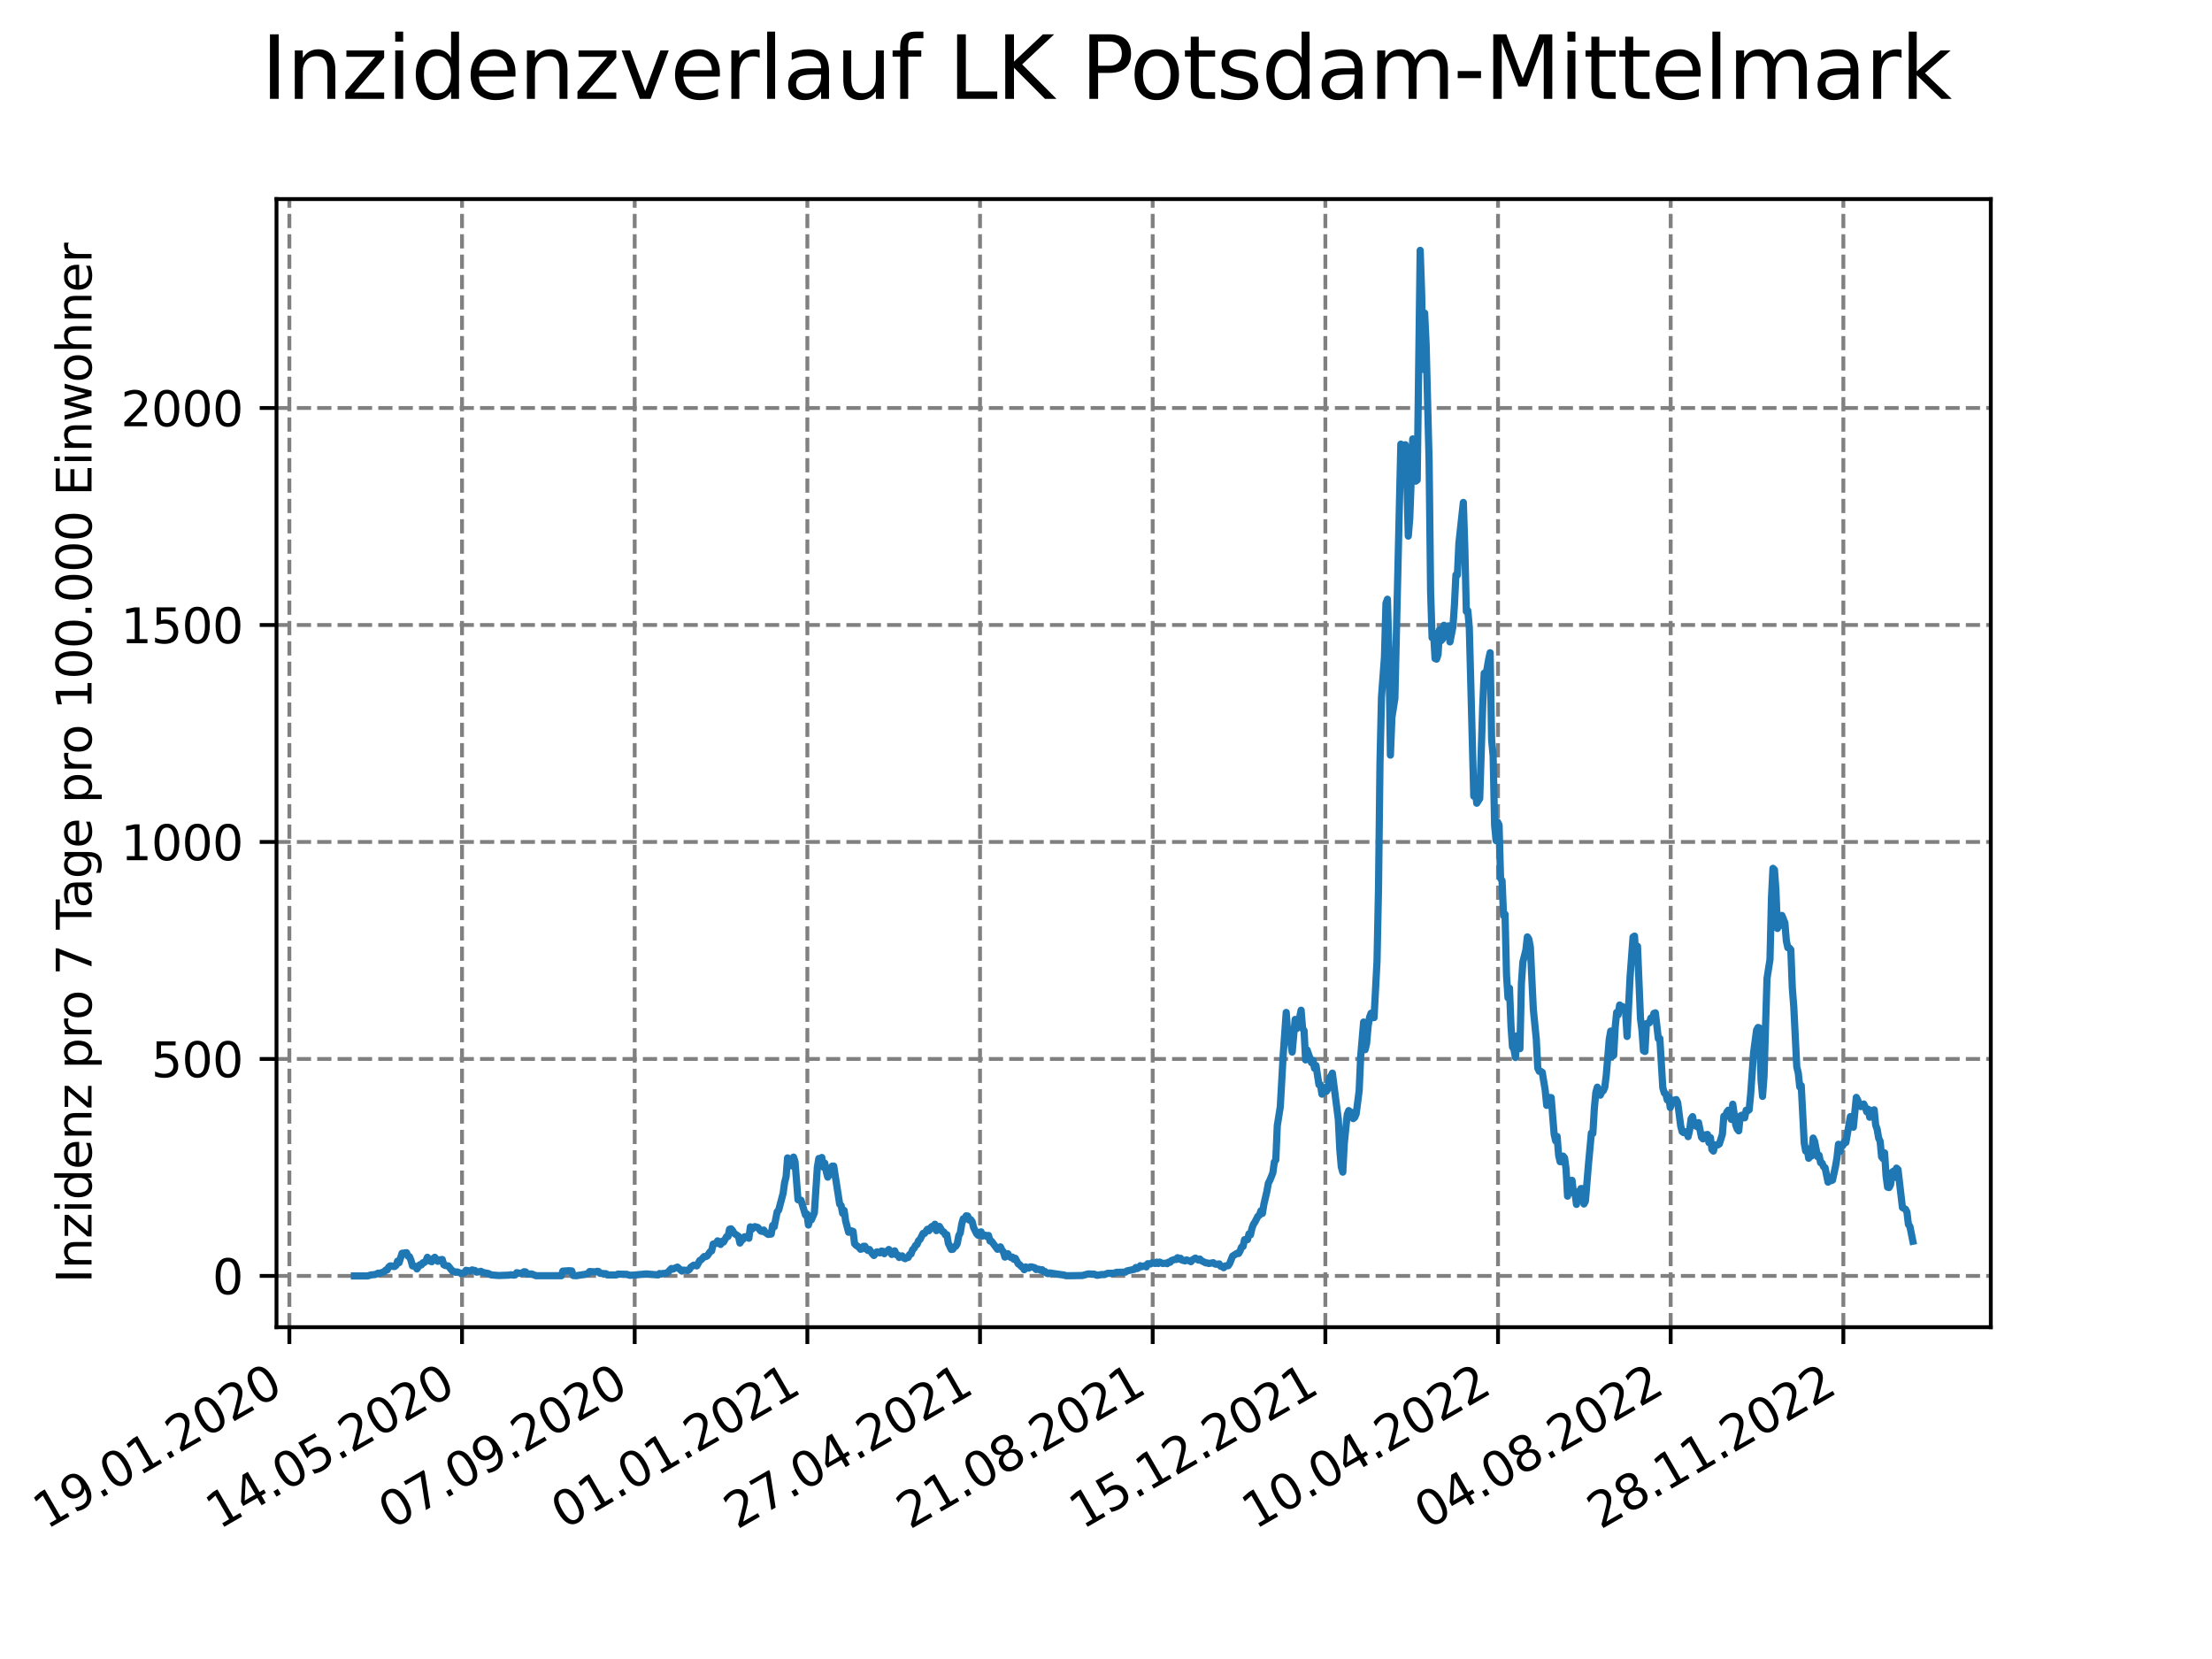 <?xml version="1.0" encoding="utf-8" standalone="no"?>
<!DOCTYPE svg PUBLIC "-//W3C//DTD SVG 1.1//EN"
  "http://www.w3.org/Graphics/SVG/1.1/DTD/svg11.dtd">
<svg xmlns:xlink="http://www.w3.org/1999/xlink" width="460.8pt" height="345.6pt" viewBox="0 0 460.8 345.6" xmlns="http://www.w3.org/2000/svg" version="1.1">
 <defs>
  <style type="text/css">*{stroke-linejoin: round; stroke-linecap: butt}</style>
 </defs>
 <g id="figure_1">
  <g id="patch_1">
   <path d="M 0 345.6 
L 460.8 345.6 
L 460.8 0 
L 0 0 
z
" style="fill: #ffffff"/>
  </g>
  <g id="axes_1">
   <g id="patch_2">
    <path d="M 57.6 276.48 
L 414.72 276.48 
L 414.72 41.472 
L 57.6 41.472 
z
" style="fill: #ffffff"/>
   </g>
   <g id="matplotlib.axis_1">
    <g id="xtick_1">
     <g id="line2d_1">
      <path d="M 60.28 276.48 
L 60.28 41.472 
" clip-path="url(#p7f177f6440)" style="fill: none; stroke-dasharray: 2.96,1.28; stroke-dashoffset: 0; stroke: #808080; stroke-width: 0.8"/>
     </g>
     <g id="line2d_2">
      <defs>
       <path id="m17161c7218" d="M 0 0 
L 0 3.5 
" style="stroke: #000000; stroke-width: 0.8"/>
      </defs>
      <g>
       <use xlink:href="#m17161c7218" x="60.28" y="276.48" style="stroke: #000000; stroke-width: 0.8"/>
      </g>
     </g>
     <g id="text_1">
      <!-- 19.01.2020 -->
      <g transform="translate(9.654 318.689) rotate(-30) scale(0.1 -0.1)">
       <defs>
        <path id="DejaVuSans-31" d="M 794 531 
L 1825 531 
L 1825 4091 
L 703 3866 
L 703 4441 
L 1819 4666 
L 2450 4666 
L 2450 531 
L 3481 531 
L 3481 0 
L 794 0 
L 794 531 
z
" transform="scale(0.016)"/>
        <path id="DejaVuSans-39" d="M 703 97 
L 703 672 
Q 941 559 1184 500 
Q 1428 441 1663 441 
Q 2288 441 2617 861 
Q 2947 1281 2994 2138 
Q 2813 1869 2534 1725 
Q 2256 1581 1919 1581 
Q 1219 1581 811 2004 
Q 403 2428 403 3163 
Q 403 3881 828 4315 
Q 1253 4750 1959 4750 
Q 2769 4750 3195 4129 
Q 3622 3509 3622 2328 
Q 3622 1225 3098 567 
Q 2575 -91 1691 -91 
Q 1453 -91 1209 -44 
Q 966 3 703 97 
z
M 1959 2075 
Q 2384 2075 2632 2365 
Q 2881 2656 2881 3163 
Q 2881 3666 2632 3958 
Q 2384 4250 1959 4250 
Q 1534 4250 1286 3958 
Q 1038 3666 1038 3163 
Q 1038 2656 1286 2365 
Q 1534 2075 1959 2075 
z
" transform="scale(0.016)"/>
        <path id="DejaVuSans-2e" d="M 684 794 
L 1344 794 
L 1344 0 
L 684 0 
L 684 794 
z
" transform="scale(0.016)"/>
        <path id="DejaVuSans-30" d="M 2034 4250 
Q 1547 4250 1301 3770 
Q 1056 3291 1056 2328 
Q 1056 1369 1301 889 
Q 1547 409 2034 409 
Q 2525 409 2770 889 
Q 3016 1369 3016 2328 
Q 3016 3291 2770 3770 
Q 2525 4250 2034 4250 
z
M 2034 4750 
Q 2819 4750 3233 4129 
Q 3647 3509 3647 2328 
Q 3647 1150 3233 529 
Q 2819 -91 2034 -91 
Q 1250 -91 836 529 
Q 422 1150 422 2328 
Q 422 3509 836 4129 
Q 1250 4750 2034 4750 
z
" transform="scale(0.016)"/>
        <path id="DejaVuSans-32" d="M 1228 531 
L 3431 531 
L 3431 0 
L 469 0 
L 469 531 
Q 828 903 1448 1529 
Q 2069 2156 2228 2338 
Q 2531 2678 2651 2914 
Q 2772 3150 2772 3378 
Q 2772 3750 2511 3984 
Q 2250 4219 1831 4219 
Q 1534 4219 1204 4116 
Q 875 4013 500 3803 
L 500 4441 
Q 881 4594 1212 4672 
Q 1544 4750 1819 4750 
Q 2544 4750 2975 4387 
Q 3406 4025 3406 3419 
Q 3406 3131 3298 2873 
Q 3191 2616 2906 2266 
Q 2828 2175 2409 1742 
Q 1991 1309 1228 531 
z
" transform="scale(0.016)"/>
       </defs>
       <use xlink:href="#DejaVuSans-31"/>
       <use xlink:href="#DejaVuSans-39" x="63.623"/>
       <use xlink:href="#DejaVuSans-2e" x="127.246"/>
       <use xlink:href="#DejaVuSans-30" x="159.033"/>
       <use xlink:href="#DejaVuSans-31" x="222.656"/>
       <use xlink:href="#DejaVuSans-2e" x="286.279"/>
       <use xlink:href="#DejaVuSans-32" x="318.066"/>
       <use xlink:href="#DejaVuSans-30" x="381.689"/>
       <use xlink:href="#DejaVuSans-32" x="445.312"/>
       <use xlink:href="#DejaVuSans-30" x="508.936"/>
      </g>
     </g>
    </g>
    <g id="xtick_2">
     <g id="line2d_3">
      <path d="M 96.249 276.48 
L 96.249 41.472 
" clip-path="url(#p7f177f6440)" style="fill: none; stroke-dasharray: 2.96,1.28; stroke-dashoffset: 0; stroke: #808080; stroke-width: 0.8"/>
     </g>
     <g id="line2d_4">
      <g>
       <use xlink:href="#m17161c7218" x="96.249" y="276.48" style="stroke: #000000; stroke-width: 0.8"/>
      </g>
     </g>
     <g id="text_2">
      <!-- 14.05.2020 -->
      <g transform="translate(45.624 318.689) rotate(-30) scale(0.1 -0.1)">
       <defs>
        <path id="DejaVuSans-34" d="M 2419 4116 
L 825 1625 
L 2419 1625 
L 2419 4116 
z
M 2253 4666 
L 3047 4666 
L 3047 1625 
L 3713 1625 
L 3713 1100 
L 3047 1100 
L 3047 0 
L 2419 0 
L 2419 1100 
L 313 1100 
L 313 1709 
L 2253 4666 
z
" transform="scale(0.016)"/>
        <path id="DejaVuSans-35" d="M 691 4666 
L 3169 4666 
L 3169 4134 
L 1269 4134 
L 1269 2991 
Q 1406 3038 1543 3061 
Q 1681 3084 1819 3084 
Q 2600 3084 3056 2656 
Q 3513 2228 3513 1497 
Q 3513 744 3044 326 
Q 2575 -91 1722 -91 
Q 1428 -91 1123 -41 
Q 819 9 494 109 
L 494 744 
Q 775 591 1075 516 
Q 1375 441 1709 441 
Q 2250 441 2565 725 
Q 2881 1009 2881 1497 
Q 2881 1984 2565 2268 
Q 2250 2553 1709 2553 
Q 1456 2553 1204 2497 
Q 953 2441 691 2322 
L 691 4666 
z
" transform="scale(0.016)"/>
       </defs>
       <use xlink:href="#DejaVuSans-31"/>
       <use xlink:href="#DejaVuSans-34" x="63.623"/>
       <use xlink:href="#DejaVuSans-2e" x="127.246"/>
       <use xlink:href="#DejaVuSans-30" x="159.033"/>
       <use xlink:href="#DejaVuSans-35" x="222.656"/>
       <use xlink:href="#DejaVuSans-2e" x="286.279"/>
       <use xlink:href="#DejaVuSans-32" x="318.066"/>
       <use xlink:href="#DejaVuSans-30" x="381.689"/>
       <use xlink:href="#DejaVuSans-32" x="445.312"/>
       <use xlink:href="#DejaVuSans-30" x="508.936"/>
      </g>
     </g>
    </g>
    <g id="xtick_3">
     <g id="line2d_5">
      <path d="M 132.218 276.48 
L 132.218 41.472 
" clip-path="url(#p7f177f6440)" style="fill: none; stroke-dasharray: 2.96,1.28; stroke-dashoffset: 0; stroke: #808080; stroke-width: 0.8"/>
     </g>
     <g id="line2d_6">
      <g>
       <use xlink:href="#m17161c7218" x="132.218" y="276.48" style="stroke: #000000; stroke-width: 0.8"/>
      </g>
     </g>
     <g id="text_3">
      <!-- 07.09.2020 -->
      <g transform="translate(81.593 318.689) rotate(-30) scale(0.1 -0.1)">
       <defs>
        <path id="DejaVuSans-37" d="M 525 4666 
L 3525 4666 
L 3525 4397 
L 1831 0 
L 1172 0 
L 2766 4134 
L 525 4134 
L 525 4666 
z
" transform="scale(0.016)"/>
       </defs>
       <use xlink:href="#DejaVuSans-30"/>
       <use xlink:href="#DejaVuSans-37" x="63.623"/>
       <use xlink:href="#DejaVuSans-2e" x="127.246"/>
       <use xlink:href="#DejaVuSans-30" x="159.033"/>
       <use xlink:href="#DejaVuSans-39" x="222.656"/>
       <use xlink:href="#DejaVuSans-2e" x="286.279"/>
       <use xlink:href="#DejaVuSans-32" x="318.066"/>
       <use xlink:href="#DejaVuSans-30" x="381.689"/>
       <use xlink:href="#DejaVuSans-32" x="445.312"/>
       <use xlink:href="#DejaVuSans-30" x="508.936"/>
      </g>
     </g>
    </g>
    <g id="xtick_4">
     <g id="line2d_7">
      <path d="M 168.188 276.48 
L 168.188 41.472 
" clip-path="url(#p7f177f6440)" style="fill: none; stroke-dasharray: 2.96,1.28; stroke-dashoffset: 0; stroke: #808080; stroke-width: 0.8"/>
     </g>
     <g id="line2d_8">
      <g>
       <use xlink:href="#m17161c7218" x="168.188" y="276.48" style="stroke: #000000; stroke-width: 0.8"/>
      </g>
     </g>
     <g id="text_4">
      <!-- 01.01.2021 -->
      <g transform="translate(117.563 318.689) rotate(-30) scale(0.1 -0.1)">
       <use xlink:href="#DejaVuSans-30"/>
       <use xlink:href="#DejaVuSans-31" x="63.623"/>
       <use xlink:href="#DejaVuSans-2e" x="127.246"/>
       <use xlink:href="#DejaVuSans-30" x="159.033"/>
       <use xlink:href="#DejaVuSans-31" x="222.656"/>
       <use xlink:href="#DejaVuSans-2e" x="286.279"/>
       <use xlink:href="#DejaVuSans-32" x="318.066"/>
       <use xlink:href="#DejaVuSans-30" x="381.689"/>
       <use xlink:href="#DejaVuSans-32" x="445.312"/>
       <use xlink:href="#DejaVuSans-31" x="508.936"/>
      </g>
     </g>
    </g>
    <g id="xtick_5">
     <g id="line2d_9">
      <path d="M 204.157 276.48 
L 204.157 41.472 
" clip-path="url(#p7f177f6440)" style="fill: none; stroke-dasharray: 2.96,1.28; stroke-dashoffset: 0; stroke: #808080; stroke-width: 0.8"/>
     </g>
     <g id="line2d_10">
      <g>
       <use xlink:href="#m17161c7218" x="204.157" y="276.48" style="stroke: #000000; stroke-width: 0.8"/>
      </g>
     </g>
     <g id="text_5">
      <!-- 27.04.2021 -->
      <g transform="translate(153.532 318.689) rotate(-30) scale(0.1 -0.1)">
       <use xlink:href="#DejaVuSans-32"/>
       <use xlink:href="#DejaVuSans-37" x="63.623"/>
       <use xlink:href="#DejaVuSans-2e" x="127.246"/>
       <use xlink:href="#DejaVuSans-30" x="159.033"/>
       <use xlink:href="#DejaVuSans-34" x="222.656"/>
       <use xlink:href="#DejaVuSans-2e" x="286.279"/>
       <use xlink:href="#DejaVuSans-32" x="318.066"/>
       <use xlink:href="#DejaVuSans-30" x="381.689"/>
       <use xlink:href="#DejaVuSans-32" x="445.312"/>
       <use xlink:href="#DejaVuSans-31" x="508.936"/>
      </g>
     </g>
    </g>
    <g id="xtick_6">
     <g id="line2d_11">
      <path d="M 240.126 276.48 
L 240.126 41.472 
" clip-path="url(#p7f177f6440)" style="fill: none; stroke-dasharray: 2.96,1.28; stroke-dashoffset: 0; stroke: #808080; stroke-width: 0.8"/>
     </g>
     <g id="line2d_12">
      <g>
       <use xlink:href="#m17161c7218" x="240.126" y="276.48" style="stroke: #000000; stroke-width: 0.8"/>
      </g>
     </g>
     <g id="text_6">
      <!-- 21.08.2021 -->
      <g transform="translate(189.501 318.689) rotate(-30) scale(0.1 -0.1)">
       <defs>
        <path id="DejaVuSans-38" d="M 2034 2216 
Q 1584 2216 1326 1975 
Q 1069 1734 1069 1313 
Q 1069 891 1326 650 
Q 1584 409 2034 409 
Q 2484 409 2743 651 
Q 3003 894 3003 1313 
Q 3003 1734 2745 1975 
Q 2488 2216 2034 2216 
z
M 1403 2484 
Q 997 2584 770 2862 
Q 544 3141 544 3541 
Q 544 4100 942 4425 
Q 1341 4750 2034 4750 
Q 2731 4750 3128 4425 
Q 3525 4100 3525 3541 
Q 3525 3141 3298 2862 
Q 3072 2584 2669 2484 
Q 3125 2378 3379 2068 
Q 3634 1759 3634 1313 
Q 3634 634 3220 271 
Q 2806 -91 2034 -91 
Q 1263 -91 848 271 
Q 434 634 434 1313 
Q 434 1759 690 2068 
Q 947 2378 1403 2484 
z
M 1172 3481 
Q 1172 3119 1398 2916 
Q 1625 2713 2034 2713 
Q 2441 2713 2670 2916 
Q 2900 3119 2900 3481 
Q 2900 3844 2670 4047 
Q 2441 4250 2034 4250 
Q 1625 4250 1398 4047 
Q 1172 3844 1172 3481 
z
" transform="scale(0.016)"/>
       </defs>
       <use xlink:href="#DejaVuSans-32"/>
       <use xlink:href="#DejaVuSans-31" x="63.623"/>
       <use xlink:href="#DejaVuSans-2e" x="127.246"/>
       <use xlink:href="#DejaVuSans-30" x="159.033"/>
       <use xlink:href="#DejaVuSans-38" x="222.656"/>
       <use xlink:href="#DejaVuSans-2e" x="286.279"/>
       <use xlink:href="#DejaVuSans-32" x="318.066"/>
       <use xlink:href="#DejaVuSans-30" x="381.689"/>
       <use xlink:href="#DejaVuSans-32" x="445.312"/>
       <use xlink:href="#DejaVuSans-31" x="508.936"/>
      </g>
     </g>
    </g>
    <g id="xtick_7">
     <g id="line2d_13">
      <path d="M 276.096 276.48 
L 276.096 41.472 
" clip-path="url(#p7f177f6440)" style="fill: none; stroke-dasharray: 2.96,1.28; stroke-dashoffset: 0; stroke: #808080; stroke-width: 0.8"/>
     </g>
     <g id="line2d_14">
      <g>
       <use xlink:href="#m17161c7218" x="276.096" y="276.48" style="stroke: #000000; stroke-width: 0.8"/>
      </g>
     </g>
     <g id="text_7">
      <!-- 15.12.2021 -->
      <g transform="translate(225.471 318.689) rotate(-30) scale(0.1 -0.1)">
       <use xlink:href="#DejaVuSans-31"/>
       <use xlink:href="#DejaVuSans-35" x="63.623"/>
       <use xlink:href="#DejaVuSans-2e" x="127.246"/>
       <use xlink:href="#DejaVuSans-31" x="159.033"/>
       <use xlink:href="#DejaVuSans-32" x="222.656"/>
       <use xlink:href="#DejaVuSans-2e" x="286.279"/>
       <use xlink:href="#DejaVuSans-32" x="318.066"/>
       <use xlink:href="#DejaVuSans-30" x="381.689"/>
       <use xlink:href="#DejaVuSans-32" x="445.312"/>
       <use xlink:href="#DejaVuSans-31" x="508.936"/>
      </g>
     </g>
    </g>
    <g id="xtick_8">
     <g id="line2d_15">
      <path d="M 312.065 276.48 
L 312.065 41.472 
" clip-path="url(#p7f177f6440)" style="fill: none; stroke-dasharray: 2.96,1.28; stroke-dashoffset: 0; stroke: #808080; stroke-width: 0.8"/>
     </g>
     <g id="line2d_16">
      <g>
       <use xlink:href="#m17161c7218" x="312.065" y="276.48" style="stroke: #000000; stroke-width: 0.8"/>
      </g>
     </g>
     <g id="text_8">
      <!-- 10.04.2022 -->
      <g transform="translate(261.44 318.689) rotate(-30) scale(0.1 -0.1)">
       <use xlink:href="#DejaVuSans-31"/>
       <use xlink:href="#DejaVuSans-30" x="63.623"/>
       <use xlink:href="#DejaVuSans-2e" x="127.246"/>
       <use xlink:href="#DejaVuSans-30" x="159.033"/>
       <use xlink:href="#DejaVuSans-34" x="222.656"/>
       <use xlink:href="#DejaVuSans-2e" x="286.279"/>
       <use xlink:href="#DejaVuSans-32" x="318.066"/>
       <use xlink:href="#DejaVuSans-30" x="381.689"/>
       <use xlink:href="#DejaVuSans-32" x="445.312"/>
       <use xlink:href="#DejaVuSans-32" x="508.936"/>
      </g>
     </g>
    </g>
    <g id="xtick_9">
     <g id="line2d_17">
      <path d="M 348.035 276.48 
L 348.035 41.472 
" clip-path="url(#p7f177f6440)" style="fill: none; stroke-dasharray: 2.96,1.28; stroke-dashoffset: 0; stroke: #808080; stroke-width: 0.8"/>
     </g>
     <g id="line2d_18">
      <g>
       <use xlink:href="#m17161c7218" x="348.035" y="276.48" style="stroke: #000000; stroke-width: 0.8"/>
      </g>
     </g>
     <g id="text_9">
      <!-- 04.08.2022 -->
      <g transform="translate(297.409 318.689) rotate(-30) scale(0.1 -0.1)">
       <use xlink:href="#DejaVuSans-30"/>
       <use xlink:href="#DejaVuSans-34" x="63.623"/>
       <use xlink:href="#DejaVuSans-2e" x="127.246"/>
       <use xlink:href="#DejaVuSans-30" x="159.033"/>
       <use xlink:href="#DejaVuSans-38" x="222.656"/>
       <use xlink:href="#DejaVuSans-2e" x="286.279"/>
       <use xlink:href="#DejaVuSans-32" x="318.066"/>
       <use xlink:href="#DejaVuSans-30" x="381.689"/>
       <use xlink:href="#DejaVuSans-32" x="445.312"/>
       <use xlink:href="#DejaVuSans-32" x="508.936"/>
      </g>
     </g>
    </g>
    <g id="xtick_10">
     <g id="line2d_19">
      <path d="M 384.004 276.48 
L 384.004 41.472 
" clip-path="url(#p7f177f6440)" style="fill: none; stroke-dasharray: 2.96,1.28; stroke-dashoffset: 0; stroke: #808080; stroke-width: 0.8"/>
     </g>
     <g id="line2d_20">
      <g>
       <use xlink:href="#m17161c7218" x="384.004" y="276.48" style="stroke: #000000; stroke-width: 0.8"/>
      </g>
     </g>
     <g id="text_10">
      <!-- 28.11.2022 -->
      <g transform="translate(333.379 318.689) rotate(-30) scale(0.1 -0.1)">
       <use xlink:href="#DejaVuSans-32"/>
       <use xlink:href="#DejaVuSans-38" x="63.623"/>
       <use xlink:href="#DejaVuSans-2e" x="127.246"/>
       <use xlink:href="#DejaVuSans-31" x="159.033"/>
       <use xlink:href="#DejaVuSans-31" x="222.656"/>
       <use xlink:href="#DejaVuSans-2e" x="286.279"/>
       <use xlink:href="#DejaVuSans-32" x="318.066"/>
       <use xlink:href="#DejaVuSans-30" x="381.689"/>
       <use xlink:href="#DejaVuSans-32" x="445.312"/>
       <use xlink:href="#DejaVuSans-32" x="508.936"/>
      </g>
     </g>
    </g>
   </g>
   <g id="matplotlib.axis_2">
    <g id="ytick_1">
     <g id="line2d_21">
      <path d="M 57.6 265.798 
L 414.72 265.798 
" clip-path="url(#p7f177f6440)" style="fill: none; stroke-dasharray: 2.96,1.28; stroke-dashoffset: 0; stroke: #808080; stroke-width: 0.8"/>
     </g>
     <g id="line2d_22">
      <defs>
       <path id="ma851542d2d" d="M 0 0 
L -3.5 0 
" style="stroke: #000000; stroke-width: 0.8"/>
      </defs>
      <g>
       <use xlink:href="#ma851542d2d" x="57.6" y="265.798" style="stroke: #000000; stroke-width: 0.8"/>
      </g>
     </g>
     <g id="text_11">
      <!-- 0 -->
      <g transform="translate(44.237 269.597) scale(0.1 -0.1)">
       <use xlink:href="#DejaVuSans-30"/>
      </g>
     </g>
    </g>
    <g id="ytick_2">
     <g id="line2d_23">
      <path d="M 57.6 220.597 
L 414.72 220.597 
" clip-path="url(#p7f177f6440)" style="fill: none; stroke-dasharray: 2.96,1.28; stroke-dashoffset: 0; stroke: #808080; stroke-width: 0.8"/>
     </g>
     <g id="line2d_24">
      <g>
       <use xlink:href="#ma851542d2d" x="57.6" y="220.597" style="stroke: #000000; stroke-width: 0.8"/>
      </g>
     </g>
     <g id="text_12">
      <!-- 500 -->
      <g transform="translate(31.512 224.396) scale(0.1 -0.1)">
       <use xlink:href="#DejaVuSans-35"/>
       <use xlink:href="#DejaVuSans-30" x="63.623"/>
       <use xlink:href="#DejaVuSans-30" x="127.246"/>
      </g>
     </g>
    </g>
    <g id="ytick_3">
     <g id="line2d_25">
      <path d="M 57.6 175.395 
L 414.72 175.395 
" clip-path="url(#p7f177f6440)" style="fill: none; stroke-dasharray: 2.96,1.28; stroke-dashoffset: 0; stroke: #808080; stroke-width: 0.8"/>
     </g>
     <g id="line2d_26">
      <g>
       <use xlink:href="#ma851542d2d" x="57.6" y="175.395" style="stroke: #000000; stroke-width: 0.8"/>
      </g>
     </g>
     <g id="text_13">
      <!-- 1000 -->
      <g transform="translate(25.15 179.195) scale(0.1 -0.1)">
       <use xlink:href="#DejaVuSans-31"/>
       <use xlink:href="#DejaVuSans-30" x="63.623"/>
       <use xlink:href="#DejaVuSans-30" x="127.246"/>
       <use xlink:href="#DejaVuSans-30" x="190.869"/>
      </g>
     </g>
    </g>
    <g id="ytick_4">
     <g id="line2d_27">
      <path d="M 57.6 130.194 
L 414.72 130.194 
" clip-path="url(#p7f177f6440)" style="fill: none; stroke-dasharray: 2.96,1.28; stroke-dashoffset: 0; stroke: #808080; stroke-width: 0.8"/>
     </g>
     <g id="line2d_28">
      <g>
       <use xlink:href="#ma851542d2d" x="57.6" y="130.194" style="stroke: #000000; stroke-width: 0.8"/>
      </g>
     </g>
     <g id="text_14">
      <!-- 1500 -->
      <g transform="translate(25.15 133.993) scale(0.1 -0.1)">
       <use xlink:href="#DejaVuSans-31"/>
       <use xlink:href="#DejaVuSans-35" x="63.623"/>
       <use xlink:href="#DejaVuSans-30" x="127.246"/>
       <use xlink:href="#DejaVuSans-30" x="190.869"/>
      </g>
     </g>
    </g>
    <g id="ytick_5">
     <g id="line2d_29">
      <path d="M 57.6 84.993 
L 414.72 84.993 
" clip-path="url(#p7f177f6440)" style="fill: none; stroke-dasharray: 2.96,1.28; stroke-dashoffset: 0; stroke: #808080; stroke-width: 0.8"/>
     </g>
     <g id="line2d_30">
      <g>
       <use xlink:href="#ma851542d2d" x="57.6" y="84.993" style="stroke: #000000; stroke-width: 0.8"/>
      </g>
     </g>
     <g id="text_15">
      <!-- 2000 -->
      <g transform="translate(25.15 88.792) scale(0.1 -0.1)">
       <use xlink:href="#DejaVuSans-32"/>
       <use xlink:href="#DejaVuSans-30" x="63.623"/>
       <use xlink:href="#DejaVuSans-30" x="127.246"/>
       <use xlink:href="#DejaVuSans-30" x="190.869"/>
      </g>
     </g>
    </g>
    <g id="text_16">
     <!-- Inzidenz pro 7 Tage pro 100.000 Einwohner -->
     <g transform="translate(19.07 267.301) rotate(-90) scale(0.1 -0.1)">
      <defs>
       <path id="DejaVuSans-49" d="M 628 4666 
L 1259 4666 
L 1259 0 
L 628 0 
L 628 4666 
z
" transform="scale(0.016)"/>
       <path id="DejaVuSans-6e" d="M 3513 2113 
L 3513 0 
L 2938 0 
L 2938 2094 
Q 2938 2591 2744 2837 
Q 2550 3084 2163 3084 
Q 1697 3084 1428 2787 
Q 1159 2491 1159 1978 
L 1159 0 
L 581 0 
L 581 3500 
L 1159 3500 
L 1159 2956 
Q 1366 3272 1645 3428 
Q 1925 3584 2291 3584 
Q 2894 3584 3203 3211 
Q 3513 2838 3513 2113 
z
" transform="scale(0.016)"/>
       <path id="DejaVuSans-7a" d="M 353 3500 
L 3084 3500 
L 3084 2975 
L 922 459 
L 3084 459 
L 3084 0 
L 275 0 
L 275 525 
L 2438 3041 
L 353 3041 
L 353 3500 
z
" transform="scale(0.016)"/>
       <path id="DejaVuSans-69" d="M 603 3500 
L 1178 3500 
L 1178 0 
L 603 0 
L 603 3500 
z
M 603 4863 
L 1178 4863 
L 1178 4134 
L 603 4134 
L 603 4863 
z
" transform="scale(0.016)"/>
       <path id="DejaVuSans-64" d="M 2906 2969 
L 2906 4863 
L 3481 4863 
L 3481 0 
L 2906 0 
L 2906 525 
Q 2725 213 2448 61 
Q 2172 -91 1784 -91 
Q 1150 -91 751 415 
Q 353 922 353 1747 
Q 353 2572 751 3078 
Q 1150 3584 1784 3584 
Q 2172 3584 2448 3432 
Q 2725 3281 2906 2969 
z
M 947 1747 
Q 947 1113 1208 752 
Q 1469 391 1925 391 
Q 2381 391 2643 752 
Q 2906 1113 2906 1747 
Q 2906 2381 2643 2742 
Q 2381 3103 1925 3103 
Q 1469 3103 1208 2742 
Q 947 2381 947 1747 
z
" transform="scale(0.016)"/>
       <path id="DejaVuSans-65" d="M 3597 1894 
L 3597 1613 
L 953 1613 
Q 991 1019 1311 708 
Q 1631 397 2203 397 
Q 2534 397 2845 478 
Q 3156 559 3463 722 
L 3463 178 
Q 3153 47 2828 -22 
Q 2503 -91 2169 -91 
Q 1331 -91 842 396 
Q 353 884 353 1716 
Q 353 2575 817 3079 
Q 1281 3584 2069 3584 
Q 2775 3584 3186 3129 
Q 3597 2675 3597 1894 
z
M 3022 2063 
Q 3016 2534 2758 2815 
Q 2500 3097 2075 3097 
Q 1594 3097 1305 2825 
Q 1016 2553 972 2059 
L 3022 2063 
z
" transform="scale(0.016)"/>
       <path id="DejaVuSans-20" transform="scale(0.016)"/>
       <path id="DejaVuSans-70" d="M 1159 525 
L 1159 -1331 
L 581 -1331 
L 581 3500 
L 1159 3500 
L 1159 2969 
Q 1341 3281 1617 3432 
Q 1894 3584 2278 3584 
Q 2916 3584 3314 3078 
Q 3713 2572 3713 1747 
Q 3713 922 3314 415 
Q 2916 -91 2278 -91 
Q 1894 -91 1617 61 
Q 1341 213 1159 525 
z
M 3116 1747 
Q 3116 2381 2855 2742 
Q 2594 3103 2138 3103 
Q 1681 3103 1420 2742 
Q 1159 2381 1159 1747 
Q 1159 1113 1420 752 
Q 1681 391 2138 391 
Q 2594 391 2855 752 
Q 3116 1113 3116 1747 
z
" transform="scale(0.016)"/>
       <path id="DejaVuSans-72" d="M 2631 2963 
Q 2534 3019 2420 3045 
Q 2306 3072 2169 3072 
Q 1681 3072 1420 2755 
Q 1159 2438 1159 1844 
L 1159 0 
L 581 0 
L 581 3500 
L 1159 3500 
L 1159 2956 
Q 1341 3275 1631 3429 
Q 1922 3584 2338 3584 
Q 2397 3584 2469 3576 
Q 2541 3569 2628 3553 
L 2631 2963 
z
" transform="scale(0.016)"/>
       <path id="DejaVuSans-6f" d="M 1959 3097 
Q 1497 3097 1228 2736 
Q 959 2375 959 1747 
Q 959 1119 1226 758 
Q 1494 397 1959 397 
Q 2419 397 2687 759 
Q 2956 1122 2956 1747 
Q 2956 2369 2687 2733 
Q 2419 3097 1959 3097 
z
M 1959 3584 
Q 2709 3584 3137 3096 
Q 3566 2609 3566 1747 
Q 3566 888 3137 398 
Q 2709 -91 1959 -91 
Q 1206 -91 779 398 
Q 353 888 353 1747 
Q 353 2609 779 3096 
Q 1206 3584 1959 3584 
z
" transform="scale(0.016)"/>
       <path id="DejaVuSans-54" d="M -19 4666 
L 3928 4666 
L 3928 4134 
L 2272 4134 
L 2272 0 
L 1638 0 
L 1638 4134 
L -19 4134 
L -19 4666 
z
" transform="scale(0.016)"/>
       <path id="DejaVuSans-61" d="M 2194 1759 
Q 1497 1759 1228 1600 
Q 959 1441 959 1056 
Q 959 750 1161 570 
Q 1363 391 1709 391 
Q 2188 391 2477 730 
Q 2766 1069 2766 1631 
L 2766 1759 
L 2194 1759 
z
M 3341 1997 
L 3341 0 
L 2766 0 
L 2766 531 
Q 2569 213 2275 61 
Q 1981 -91 1556 -91 
Q 1019 -91 701 211 
Q 384 513 384 1019 
Q 384 1609 779 1909 
Q 1175 2209 1959 2209 
L 2766 2209 
L 2766 2266 
Q 2766 2663 2505 2880 
Q 2244 3097 1772 3097 
Q 1472 3097 1187 3025 
Q 903 2953 641 2809 
L 641 3341 
Q 956 3463 1253 3523 
Q 1550 3584 1831 3584 
Q 2591 3584 2966 3190 
Q 3341 2797 3341 1997 
z
" transform="scale(0.016)"/>
       <path id="DejaVuSans-67" d="M 2906 1791 
Q 2906 2416 2648 2759 
Q 2391 3103 1925 3103 
Q 1463 3103 1205 2759 
Q 947 2416 947 1791 
Q 947 1169 1205 825 
Q 1463 481 1925 481 
Q 2391 481 2648 825 
Q 2906 1169 2906 1791 
z
M 3481 434 
Q 3481 -459 3084 -895 
Q 2688 -1331 1869 -1331 
Q 1566 -1331 1297 -1286 
Q 1028 -1241 775 -1147 
L 775 -588 
Q 1028 -725 1275 -790 
Q 1522 -856 1778 -856 
Q 2344 -856 2625 -561 
Q 2906 -266 2906 331 
L 2906 616 
Q 2728 306 2450 153 
Q 2172 0 1784 0 
Q 1141 0 747 490 
Q 353 981 353 1791 
Q 353 2603 747 3093 
Q 1141 3584 1784 3584 
Q 2172 3584 2450 3431 
Q 2728 3278 2906 2969 
L 2906 3500 
L 3481 3500 
L 3481 434 
z
" transform="scale(0.016)"/>
       <path id="DejaVuSans-45" d="M 628 4666 
L 3578 4666 
L 3578 4134 
L 1259 4134 
L 1259 2753 
L 3481 2753 
L 3481 2222 
L 1259 2222 
L 1259 531 
L 3634 531 
L 3634 0 
L 628 0 
L 628 4666 
z
" transform="scale(0.016)"/>
       <path id="DejaVuSans-77" d="M 269 3500 
L 844 3500 
L 1563 769 
L 2278 3500 
L 2956 3500 
L 3675 769 
L 4391 3500 
L 4966 3500 
L 4050 0 
L 3372 0 
L 2619 2869 
L 1863 0 
L 1184 0 
L 269 3500 
z
" transform="scale(0.016)"/>
       <path id="DejaVuSans-68" d="M 3513 2113 
L 3513 0 
L 2938 0 
L 2938 2094 
Q 2938 2591 2744 2837 
Q 2550 3084 2163 3084 
Q 1697 3084 1428 2787 
Q 1159 2491 1159 1978 
L 1159 0 
L 581 0 
L 581 4863 
L 1159 4863 
L 1159 2956 
Q 1366 3272 1645 3428 
Q 1925 3584 2291 3584 
Q 2894 3584 3203 3211 
Q 3513 2838 3513 2113 
z
" transform="scale(0.016)"/>
      </defs>
      <use xlink:href="#DejaVuSans-49"/>
      <use xlink:href="#DejaVuSans-6e" x="29.492"/>
      <use xlink:href="#DejaVuSans-7a" x="92.871"/>
      <use xlink:href="#DejaVuSans-69" x="145.361"/>
      <use xlink:href="#DejaVuSans-64" x="173.145"/>
      <use xlink:href="#DejaVuSans-65" x="236.621"/>
      <use xlink:href="#DejaVuSans-6e" x="298.145"/>
      <use xlink:href="#DejaVuSans-7a" x="361.523"/>
      <use xlink:href="#DejaVuSans-20" x="414.014"/>
      <use xlink:href="#DejaVuSans-70" x="445.801"/>
      <use xlink:href="#DejaVuSans-72" x="509.277"/>
      <use xlink:href="#DejaVuSans-6f" x="548.141"/>
      <use xlink:href="#DejaVuSans-20" x="609.322"/>
      <use xlink:href="#DejaVuSans-37" x="641.109"/>
      <use xlink:href="#DejaVuSans-20" x="704.732"/>
      <use xlink:href="#DejaVuSans-54" x="736.52"/>
      <use xlink:href="#DejaVuSans-61" x="781.104"/>
      <use xlink:href="#DejaVuSans-67" x="842.383"/>
      <use xlink:href="#DejaVuSans-65" x="905.859"/>
      <use xlink:href="#DejaVuSans-20" x="967.383"/>
      <use xlink:href="#DejaVuSans-70" x="999.17"/>
      <use xlink:href="#DejaVuSans-72" x="1062.646"/>
      <use xlink:href="#DejaVuSans-6f" x="1101.51"/>
      <use xlink:href="#DejaVuSans-20" x="1162.691"/>
      <use xlink:href="#DejaVuSans-31" x="1194.479"/>
      <use xlink:href="#DejaVuSans-30" x="1258.102"/>
      <use xlink:href="#DejaVuSans-30" x="1321.725"/>
      <use xlink:href="#DejaVuSans-2e" x="1385.348"/>
      <use xlink:href="#DejaVuSans-30" x="1417.135"/>
      <use xlink:href="#DejaVuSans-30" x="1480.758"/>
      <use xlink:href="#DejaVuSans-30" x="1544.381"/>
      <use xlink:href="#DejaVuSans-20" x="1608.004"/>
      <use xlink:href="#DejaVuSans-45" x="1639.791"/>
      <use xlink:href="#DejaVuSans-69" x="1702.975"/>
      <use xlink:href="#DejaVuSans-6e" x="1730.758"/>
      <use xlink:href="#DejaVuSans-77" x="1794.137"/>
      <use xlink:href="#DejaVuSans-6f" x="1875.924"/>
      <use xlink:href="#DejaVuSans-68" x="1937.105"/>
      <use xlink:href="#DejaVuSans-6e" x="2000.484"/>
      <use xlink:href="#DejaVuSans-65" x="2063.863"/>
      <use xlink:href="#DejaVuSans-72" x="2125.387"/>
     </g>
    </g>
   </g>
   <g id="line2d_31">
    <path d="M 73.833 265.798 
L 76.623 265.798 
L 77.244 265.589 
L 78.174 265.506 
L 78.794 265.213 
L 79.104 265.255 
L 80.034 264.921 
L 80.344 264.587 
L 80.655 264.546 
L 80.965 263.961 
L 81.275 263.711 
L 81.585 263.711 
L 81.895 263.836 
L 82.205 263.836 
L 82.515 263.585 
L 82.825 262.709 
L 83.135 263.043 
L 83.755 261.081 
L 84.686 260.956 
L 84.996 261.665 
L 85.306 261.79 
L 85.616 262.542 
L 85.926 263.711 
L 86.546 263.794 
L 86.856 264.337 
L 87.476 263.46 
L 87.786 263.502 
L 88.096 263.043 
L 88.407 263.001 
L 88.717 262.709 
L 89.027 261.916 
L 89.647 262.751 
L 89.957 262.834 
L 90.267 262.166 
L 90.577 261.916 
L 91.197 262.751 
L 91.507 262.458 
L 92.127 262.375 
L 92.438 263.46 
L 92.748 263.627 
L 93.368 263.711 
L 94.298 264.838 
L 94.608 264.879 
L 94.918 265.046 
L 95.228 264.963 
L 96.159 265.297 
L 96.779 265.088 
L 97.089 264.629 
L 98.019 264.796 
L 98.329 264.546 
L 98.949 264.671 
L 99.259 265.005 
L 99.88 264.921 
L 100.19 264.838 
L 100.5 265.046 
L 101.74 265.297 
L 102.36 265.589 
L 103.911 265.714 
L 106.081 265.631 
L 106.391 265.547 
L 107.011 265.631 
L 107.321 265.589 
L 107.632 265.13 
L 108.562 265.297 
L 109.182 264.921 
L 109.492 264.963 
L 109.802 265.422 
L 110.732 265.38 
L 111.663 265.756 
L 116.934 265.756 
L 117.244 264.796 
L 118.484 264.712 
L 119.105 264.754 
L 119.415 265.714 
L 120.035 265.756 
L 121.895 265.464 
L 122.515 265.297 
L 122.825 264.879 
L 124.066 264.963 
L 124.376 264.838 
L 124.686 264.879 
L 124.996 265.255 
L 126.236 265.339 
L 126.546 265.589 
L 127.167 265.589 
L 128.407 265.589 
L 128.717 265.422 
L 130.578 265.464 
L 131.198 265.673 
L 132.438 265.589 
L 134.609 265.38 
L 136.159 265.506 
L 137.089 265.589 
L 137.399 265.297 
L 137.709 265.422 
L 138.019 265.297 
L 138.95 265.213 
L 139.88 264.253 
L 140.19 264.379 
L 140.81 264.086 
L 141.12 263.961 
L 142.05 264.796 
L 142.361 264.587 
L 143.291 264.671 
L 143.601 264.462 
L 143.911 263.961 
L 144.531 263.544 
L 145.151 263.711 
L 145.771 262.584 
L 146.082 262.417 
L 146.702 261.749 
L 147.012 261.79 
L 147.322 261.623 
L 147.942 260.747 
L 148.252 260.58 
L 148.562 259.161 
L 149.182 259.035 
L 149.492 258.493 
L 149.803 259.035 
L 150.113 259.244 
L 150.423 258.576 
L 150.733 258.743 
L 151.353 257.616 
L 151.663 257.574 
L 151.973 256.072 
L 152.283 255.988 
L 152.593 256.322 
L 152.903 256.906 
L 153.834 257.533 
L 154.144 258.952 
L 154.454 258.451 
L 154.764 258.2 
L 155.074 257.658 
L 155.384 257.616 
L 156.004 257.95 
L 156.314 255.571 
L 156.624 256.072 
L 157.244 255.529 
L 157.865 255.696 
L 158.485 256.447 
L 158.795 256.531 
L 159.105 256.239 
L 159.415 256.739 
L 160.035 257.157 
L 160.655 257.073 
L 160.965 255.278 
L 161.275 255.571 
L 161.896 252.44 
L 162.206 252.106 
L 163.136 248.599 
L 163.446 246.345 
L 163.756 245.135 
L 164.066 241.211 
L 164.376 241.461 
L 164.686 242.797 
L 164.996 242.881 
L 165.307 241.044 
L 165.617 242.004 
L 166.237 249.935 
L 166.857 250.019 
L 167.787 253.108 
L 168.097 252.899 
L 168.407 255.195 
L 168.717 254.11 
L 169.028 254.11 
L 169.648 252.649 
L 170.268 243.173 
L 170.578 241.336 
L 170.888 241.461 
L 171.198 241.127 
L 171.508 243.131 
L 171.818 242.296 
L 172.128 244.091 
L 172.438 245.218 
L 172.748 244.175 
L 173.059 244.676 
L 173.369 242.922 
L 173.679 242.922 
L 174.919 250.854 
L 175.229 251.146 
L 175.539 252.774 
L 175.849 252.148 
L 176.159 254.36 
L 176.78 256.698 
L 177.09 256.614 
L 177.4 256.406 
L 177.71 256.531 
L 178.02 259.077 
L 178.33 259.411 
L 178.95 259.828 
L 179.26 260.246 
L 179.57 260.162 
L 179.88 259.62 
L 180.19 259.62 
L 180.501 260.246 
L 180.811 260.496 
L 181.121 260.288 
L 181.741 261.206 
L 182.051 261.54 
L 182.671 260.789 
L 183.291 260.997 
L 183.601 260.622 
L 183.911 260.663 
L 184.221 261.164 
L 184.532 260.705 
L 184.842 260.747 
L 185.152 260.288 
L 185.462 260.622 
L 185.772 261.331 
L 186.392 260.58 
L 186.702 261.373 
L 187.012 261.415 
L 187.322 261.957 
L 187.632 261.707 
L 187.942 261.623 
L 188.253 262.041 
L 188.563 262.208 
L 188.873 261.999 
L 189.183 261.957 
L 189.493 261.331 
L 189.803 261.206 
L 190.113 260.329 
L 190.423 260.037 
L 190.733 259.453 
L 191.043 259.244 
L 191.353 258.451 
L 191.663 258.2 
L 192.284 256.948 
L 192.594 256.948 
L 193.214 256.072 
L 193.524 256.364 
L 193.834 255.779 
L 194.144 255.487 
L 194.454 255.863 
L 194.764 255.028 
L 195.074 256.364 
L 195.384 255.696 
L 195.694 255.487 
L 196.315 256.531 
L 196.625 256.656 
L 196.935 257.24 
L 197.245 257.199 
L 197.555 258.994 
L 198.175 260.288 
L 198.485 260.246 
L 198.795 259.745 
L 199.105 259.62 
L 199.415 259.077 
L 199.726 257.407 
L 200.036 256.865 
L 200.346 254.986 
L 200.656 253.901 
L 200.966 253.943 
L 201.276 253.275 
L 201.586 253.316 
L 201.896 254.151 
L 202.206 254.068 
L 202.516 254.485 
L 202.826 255.738 
L 203.446 256.99 
L 203.757 257.324 
L 204.067 256.698 
L 204.377 256.614 
L 204.687 257.491 
L 204.997 257.324 
L 205.307 257.324 
L 205.617 257.616 
L 205.927 257.366 
L 206.237 258.534 
L 206.547 258.576 
L 207.788 260.246 
L 208.408 259.745 
L 208.718 260.413 
L 209.028 260.789 
L 209.338 261.874 
L 209.648 261.707 
L 209.958 261.164 
L 210.268 261.749 
L 210.578 261.957 
L 210.888 261.874 
L 211.198 262.333 
L 211.509 262.124 
L 212.129 263.293 
L 212.439 263.46 
L 212.749 263.836 
L 213.059 264.003 
L 213.369 264.504 
L 213.679 263.919 
L 213.989 264.128 
L 214.299 264.17 
L 214.609 263.919 
L 214.919 263.919 
L 215.54 264.086 
L 215.85 264.462 
L 216.16 264.379 
L 216.47 264.42 
L 216.78 264.629 
L 217.09 264.504 
L 217.4 264.879 
L 217.71 264.879 
L 218.02 265.213 
L 218.33 265.339 
L 218.64 265.172 
L 221.741 265.631 
L 222.051 265.756 
L 222.671 265.756 
L 225.462 265.714 
L 226.703 265.38 
L 227.633 265.422 
L 227.943 265.422 
L 228.563 265.673 
L 229.493 265.506 
L 230.113 265.506 
L 230.734 265.255 
L 231.974 265.255 
L 232.594 265.046 
L 234.455 265.005 
L 234.765 264.754 
L 236.315 264.42 
L 236.625 264.045 
L 236.935 264.253 
L 237.245 264.086 
L 237.555 263.669 
L 237.865 263.878 
L 238.486 263.669 
L 238.796 263.919 
L 239.106 263.251 
L 239.726 263.293 
L 240.036 263.043 
L 240.656 263.21 
L 240.966 262.918 
L 241.276 263.21 
L 241.586 262.918 
L 242.207 263.21 
L 242.827 263.126 
L 243.137 263.251 
L 243.447 262.918 
L 243.757 262.959 
L 244.067 262.584 
L 244.687 262.375 
L 244.997 262.375 
L 245.307 261.999 
L 245.617 262.291 
L 245.928 262.124 
L 246.238 262.5 
L 246.858 262.667 
L 247.168 262.458 
L 247.788 262.667 
L 248.098 262.834 
L 248.408 262.458 
L 249.028 262.083 
L 249.649 262.5 
L 249.959 262.291 
L 250.269 262.625 
L 251.199 263.084 
L 251.509 263.084 
L 251.819 263.21 
L 252.749 263.043 
L 253.059 263.293 
L 253.369 263.377 
L 253.99 263.293 
L 254.3 263.794 
L 254.61 263.836 
L 254.92 264.086 
L 255.23 263.711 
L 255.85 263.669 
L 256.16 263.21 
L 256.78 261.665 
L 257.711 261.081 
L 258.021 261.123 
L 258.331 260.58 
L 258.641 259.787 
L 258.951 259.662 
L 259.261 258.242 
L 259.881 258.242 
L 260.191 257.032 
L 260.501 257.24 
L 260.811 255.863 
L 261.122 255.028 
L 261.432 254.569 
L 262.052 253.358 
L 262.362 253.15 
L 262.672 252.231 
L 262.982 252.774 
L 263.292 250.854 
L 263.912 248.224 
L 264.222 246.471 
L 264.532 245.886 
L 265.153 244.342 
L 265.463 242.087 
L 265.773 241.628 
L 266.083 234.49 
L 266.703 230.608 
L 267.323 219.588 
L 267.943 210.905 
L 268.253 215.246 
L 268.563 216.582 
L 268.874 216.916 
L 269.184 219.17 
L 269.804 212.366 
L 270.114 214.286 
L 270.424 212.867 
L 270.734 211.99 
L 271.044 210.446 
L 271.354 214.244 
L 271.664 214.704 
L 271.974 220.798 
L 272.284 218.711 
L 273.215 221.383 
L 273.525 220.882 
L 273.835 222.551 
L 274.145 221.967 
L 274.765 225.974 
L 275.075 225.974 
L 275.385 227.936 
L 275.695 227.06 
L 276.005 226.559 
L 276.315 227.352 
L 276.626 226.809 
L 276.936 224.513 
L 277.246 224.221 
L 277.556 223.553 
L 278.796 233.196 
L 279.106 239.499 
L 279.416 243.089 
L 279.726 244.175 
L 280.036 238.205 
L 280.657 232.152 
L 280.967 231.359 
L 281.277 231.652 
L 281.587 231.735 
L 281.897 233.029 
L 282.207 232.779 
L 282.517 232.027 
L 283.137 227.227 
L 283.447 220.172 
L 284.067 212.909 
L 284.378 218.669 
L 284.688 217.375 
L 284.998 213.827 
L 285.308 211.907 
L 285.618 211.072 
L 285.928 211.99 
L 286.238 211.99 
L 286.858 200.26 
L 287.168 185.149 
L 287.478 158.809 
L 287.788 145.242 
L 288.409 136.894 
L 288.719 125.665 
L 289.029 124.83 
L 289.339 135.85 
L 289.649 157.306 
L 289.959 149.458 
L 290.579 145.493 
L 291.819 92.52 
L 292.13 96.11 
L 292.44 93.731 
L 292.75 92.645 
L 293.06 99.366 
L 293.37 111.681 
L 293.68 107.965 
L 294.3 91.435 
L 294.92 100.243 
L 295.23 99.992 
L 295.851 52.154 
L 296.161 61.213 
L 296.471 76.95 
L 296.781 65.22 
L 297.091 71.732 
L 297.711 96.277 
L 298.021 123.16 
L 298.331 132.845 
L 298.641 131.843 
L 298.951 137.186 
L 299.261 137.311 
L 299.572 136.351 
L 299.882 131.175 
L 300.192 133.471 
L 300.502 133.137 
L 300.812 130.256 
L 301.122 131.091 
L 301.432 130.883 
L 301.742 130.382 
L 302.052 133.721 
L 302.672 130.549 
L 302.982 126.082 
L 303.292 119.779 
L 303.603 119.779 
L 303.913 113.183 
L 304.843 104.668 
L 305.153 114.269 
L 305.463 127.376 
L 305.773 127.209 
L 306.083 130.716 
L 307.013 165.864 
L 307.324 164.194 
L 307.634 167.325 
L 308.254 166.365 
L 308.874 147.079 
L 309.184 140.233 
L 309.494 140.943 
L 310.114 137.353 
L 310.424 135.975 
L 310.734 154.134 
L 311.045 157.431 
L 311.355 171.917 
L 311.665 175.131 
L 311.975 171.249 
L 312.285 171.875 
L 312.595 182.979 
L 312.905 183.479 
L 313.215 190.743 
L 313.525 190.451 
L 313.835 203.141 
L 314.145 207.858 
L 314.455 205.854 
L 314.765 213.66 
L 315.076 218.085 
L 315.386 218.586 
L 315.696 220.297 
L 316.006 215.789 
L 316.316 216.373 
L 316.626 218.461 
L 316.936 204.894 
L 317.246 200.386 
L 317.866 197.923 
L 318.176 195.168 
L 318.486 195.627 
L 318.797 197.297 
L 319.417 210.237 
L 320.037 216.457 
L 320.347 222.51 
L 320.657 223.178 
L 320.967 223.178 
L 321.277 223.386 
L 321.897 227.143 
L 322.207 230.274 
L 322.517 228.604 
L 323.138 228.646 
L 323.758 236.285 
L 324.068 237.663 
L 324.378 236.744 
L 324.688 240.668 
L 324.998 242.004 
L 325.308 242.004 
L 325.618 240.835 
L 325.928 241.211 
L 326.238 243.507 
L 326.549 249.184 
L 326.859 245.844 
L 327.169 245.97 
L 327.479 245.886 
L 327.789 248.558 
L 328.099 248.516 
L 328.409 250.895 
L 328.719 248.266 
L 329.029 248.558 
L 329.339 247.598 
L 329.649 247.598 
L 329.959 250.812 
L 330.27 250.227 
L 330.89 242.755 
L 331.51 236.035 
L 331.82 236.118 
L 332.13 230.9 
L 332.44 227.602 
L 332.75 226.475 
L 333.06 226.976 
L 333.37 228.145 
L 333.68 227.477 
L 333.99 227.227 
L 334.301 226.517 
L 334.611 224.012 
L 335.231 216.54 
L 335.541 214.787 
L 335.851 220.089 
L 336.161 219.838 
L 336.471 213.994 
L 336.781 210.905 
L 337.091 211.406 
L 337.401 209.361 
L 337.711 209.694 
L 338.022 209.694 
L 338.642 210.78 
L 338.952 215.914 
L 339.572 203.558 
L 340.192 195.209 
L 340.502 195.001 
L 340.812 200.093 
L 341.122 197.13 
L 341.742 212.157 
L 342.053 214.62 
L 342.363 218.878 
L 342.673 219.045 
L 342.983 213.243 
L 343.603 213.076 
L 343.913 212.074 
L 344.223 212.199 
L 344.533 211.114 
L 344.843 210.988 
L 345.463 216.373 
L 345.774 216.332 
L 346.394 226.601 
L 346.704 227.686 
L 347.014 227.853 
L 347.324 229.147 
L 347.634 228.521 
L 347.944 230.733 
L 348.254 229.731 
L 348.564 229.189 
L 348.874 229.189 
L 349.184 229.063 
L 349.495 229.69 
L 350.115 234.532 
L 350.425 235.742 
L 350.735 235.951 
L 351.045 235.784 
L 351.355 235.784 
L 351.665 236.786 
L 351.975 235.45 
L 352.285 233.071 
L 352.595 232.612 
L 352.905 234.323 
L 353.526 234.699 
L 353.836 233.864 
L 354.456 236.911 
L 354.766 237.245 
L 355.076 236.452 
L 355.696 236.327 
L 356.006 238.038 
L 356.316 236.995 
L 356.626 239.458 
L 356.936 239.792 
L 357.247 238.498 
L 357.867 238.498 
L 358.177 238.289 
L 358.797 236.327 
L 359.107 232.528 
L 359.417 232.653 
L 359.727 231.693 
L 360.037 231.276 
L 360.347 232.069 
L 360.657 233.196 
L 360.968 230.024 
L 361.588 234.365 
L 361.898 235.2 
L 362.208 235.575 
L 362.518 232.486 
L 362.828 232.319 
L 363.138 232.862 
L 363.448 232.862 
L 363.758 231.276 
L 364.068 231.401 
L 364.378 231.192 
L 364.688 228.02 
L 365.309 219.254 
L 365.929 214.578 
L 366.239 214.036 
L 366.549 214.161 
L 366.859 224.931 
L 367.169 228.396 
L 367.479 224.221 
L 368.099 203.85 
L 368.72 199.885 
L 369.03 187.069 
L 369.34 180.891 
L 369.65 181.184 
L 369.96 185.441 
L 370.27 193.414 
L 370.58 191.703 
L 370.89 192.788 
L 371.2 190.701 
L 371.82 192.246 
L 372.13 196.003 
L 372.44 197.422 
L 372.751 197.464 
L 373.061 197.839 
L 373.371 205.812 
L 373.681 209.778 
L 374.301 222.259 
L 374.611 223.512 
L 374.921 226.434 
L 375.231 226.141 
L 375.851 238.08 
L 376.161 239.792 
L 376.472 239.291 
L 376.782 241.294 
L 377.092 240.919 
L 377.402 240.793 
L 377.712 237.078 
L 378.022 237.788 
L 378.642 240.96 
L 378.952 240.668 
L 379.262 242.213 
L 379.572 242.296 
L 379.882 243.048 
L 380.193 243.256 
L 380.813 246.262 
L 381.123 245.886 
L 381.433 245.97 
L 381.743 245.844 
L 382.363 243.006 
L 382.673 241.211 
L 382.983 238.372 
L 383.293 239.875 
L 383.603 238.831 
L 383.913 238.623 
L 384.224 237.788 
L 384.534 237.997 
L 385.464 232.612 
L 386.084 234.824 
L 386.704 228.604 
L 387.014 229.189 
L 387.324 230.274 
L 387.634 230.524 
L 388.255 229.982 
L 388.565 230.65 
L 388.875 231.61 
L 389.185 231.067 
L 389.495 232.737 
L 389.805 231.61 
L 390.115 231.318 
L 390.425 231.192 
L 390.735 234.365 
L 391.045 235.242 
L 391.355 237.078 
L 391.665 237.746 
L 391.976 241.002 
L 392.286 241.378 
L 392.596 240.167 
L 392.906 245.01 
L 393.216 247.305 
L 393.526 247.389 
L 393.836 246.804 
L 394.146 244.216 
L 394.456 243.966 
L 394.766 245.26 
L 395.076 243.34 
L 395.386 243.632 
L 396.317 251.563 
L 396.937 251.897 
L 397.247 252.482 
L 397.557 255.07 
L 397.867 255.487 
L 398.487 258.576 
L 398.487 258.576 
" clip-path="url(#p7f177f6440)" style="fill: none; stroke: #1f77b4; stroke-width: 1.5; stroke-linecap: square"/>
   </g>
   <g id="patch_3">
    <path d="M 57.6 276.48 
L 57.6 41.472 
" style="fill: none; stroke: #000000; stroke-width: 0.8; stroke-linejoin: miter; stroke-linecap: square"/>
   </g>
   <g id="patch_4">
    <path d="M 414.72 276.48 
L 414.72 41.472 
" style="fill: none; stroke: #000000; stroke-width: 0.8; stroke-linejoin: miter; stroke-linecap: square"/>
   </g>
   <g id="patch_5">
    <path d="M 57.6 276.48 
L 414.72 276.48 
" style="fill: none; stroke: #000000; stroke-width: 0.8; stroke-linejoin: miter; stroke-linecap: square"/>
   </g>
   <g id="patch_6">
    <path d="M 57.6 41.472 
L 414.72 41.472 
" style="fill: none; stroke: #000000; stroke-width: 0.8; stroke-linejoin: miter; stroke-linecap: square"/>
   </g>
  </g>
  <g id="text_17">
   <!-- Inzidenzverlauf LK Potsdam-Mittelmark -->
   <g transform="translate(54.429 20.589) scale(0.18 -0.18)">
    <defs>
     <path id="DejaVuSans-76" d="M 191 3500 
L 800 3500 
L 1894 563 
L 2988 3500 
L 3597 3500 
L 2284 0 
L 1503 0 
L 191 3500 
z
" transform="scale(0.016)"/>
     <path id="DejaVuSans-6c" d="M 603 4863 
L 1178 4863 
L 1178 0 
L 603 0 
L 603 4863 
z
" transform="scale(0.016)"/>
     <path id="DejaVuSans-75" d="M 544 1381 
L 544 3500 
L 1119 3500 
L 1119 1403 
Q 1119 906 1312 657 
Q 1506 409 1894 409 
Q 2359 409 2629 706 
Q 2900 1003 2900 1516 
L 2900 3500 
L 3475 3500 
L 3475 0 
L 2900 0 
L 2900 538 
Q 2691 219 2414 64 
Q 2138 -91 1772 -91 
Q 1169 -91 856 284 
Q 544 659 544 1381 
z
M 1991 3584 
L 1991 3584 
z
" transform="scale(0.016)"/>
     <path id="DejaVuSans-66" d="M 2375 4863 
L 2375 4384 
L 1825 4384 
Q 1516 4384 1395 4259 
Q 1275 4134 1275 3809 
L 1275 3500 
L 2222 3500 
L 2222 3053 
L 1275 3053 
L 1275 0 
L 697 0 
L 697 3053 
L 147 3053 
L 147 3500 
L 697 3500 
L 697 3744 
Q 697 4328 969 4595 
Q 1241 4863 1831 4863 
L 2375 4863 
z
" transform="scale(0.016)"/>
     <path id="DejaVuSans-4c" d="M 628 4666 
L 1259 4666 
L 1259 531 
L 3531 531 
L 3531 0 
L 628 0 
L 628 4666 
z
" transform="scale(0.016)"/>
     <path id="DejaVuSans-4b" d="M 628 4666 
L 1259 4666 
L 1259 2694 
L 3353 4666 
L 4166 4666 
L 1850 2491 
L 4331 0 
L 3500 0 
L 1259 2247 
L 1259 0 
L 628 0 
L 628 4666 
z
" transform="scale(0.016)"/>
     <path id="DejaVuSans-50" d="M 1259 4147 
L 1259 2394 
L 2053 2394 
Q 2494 2394 2734 2622 
Q 2975 2850 2975 3272 
Q 2975 3691 2734 3919 
Q 2494 4147 2053 4147 
L 1259 4147 
z
M 628 4666 
L 2053 4666 
Q 2838 4666 3239 4311 
Q 3641 3956 3641 3272 
Q 3641 2581 3239 2228 
Q 2838 1875 2053 1875 
L 1259 1875 
L 1259 0 
L 628 0 
L 628 4666 
z
" transform="scale(0.016)"/>
     <path id="DejaVuSans-74" d="M 1172 4494 
L 1172 3500 
L 2356 3500 
L 2356 3053 
L 1172 3053 
L 1172 1153 
Q 1172 725 1289 603 
Q 1406 481 1766 481 
L 2356 481 
L 2356 0 
L 1766 0 
Q 1100 0 847 248 
Q 594 497 594 1153 
L 594 3053 
L 172 3053 
L 172 3500 
L 594 3500 
L 594 4494 
L 1172 4494 
z
" transform="scale(0.016)"/>
     <path id="DejaVuSans-73" d="M 2834 3397 
L 2834 2853 
Q 2591 2978 2328 3040 
Q 2066 3103 1784 3103 
Q 1356 3103 1142 2972 
Q 928 2841 928 2578 
Q 928 2378 1081 2264 
Q 1234 2150 1697 2047 
L 1894 2003 
Q 2506 1872 2764 1633 
Q 3022 1394 3022 966 
Q 3022 478 2636 193 
Q 2250 -91 1575 -91 
Q 1294 -91 989 -36 
Q 684 19 347 128 
L 347 722 
Q 666 556 975 473 
Q 1284 391 1588 391 
Q 1994 391 2212 530 
Q 2431 669 2431 922 
Q 2431 1156 2273 1281 
Q 2116 1406 1581 1522 
L 1381 1569 
Q 847 1681 609 1914 
Q 372 2147 372 2553 
Q 372 3047 722 3315 
Q 1072 3584 1716 3584 
Q 2034 3584 2315 3537 
Q 2597 3491 2834 3397 
z
" transform="scale(0.016)"/>
     <path id="DejaVuSans-6d" d="M 3328 2828 
Q 3544 3216 3844 3400 
Q 4144 3584 4550 3584 
Q 5097 3584 5394 3201 
Q 5691 2819 5691 2113 
L 5691 0 
L 5113 0 
L 5113 2094 
Q 5113 2597 4934 2840 
Q 4756 3084 4391 3084 
Q 3944 3084 3684 2787 
Q 3425 2491 3425 1978 
L 3425 0 
L 2847 0 
L 2847 2094 
Q 2847 2600 2669 2842 
Q 2491 3084 2119 3084 
Q 1678 3084 1418 2786 
Q 1159 2488 1159 1978 
L 1159 0 
L 581 0 
L 581 3500 
L 1159 3500 
L 1159 2956 
Q 1356 3278 1631 3431 
Q 1906 3584 2284 3584 
Q 2666 3584 2933 3390 
Q 3200 3197 3328 2828 
z
" transform="scale(0.016)"/>
     <path id="DejaVuSans-2d" d="M 313 2009 
L 1997 2009 
L 1997 1497 
L 313 1497 
L 313 2009 
z
" transform="scale(0.016)"/>
     <path id="DejaVuSans-4d" d="M 628 4666 
L 1569 4666 
L 2759 1491 
L 3956 4666 
L 4897 4666 
L 4897 0 
L 4281 0 
L 4281 4097 
L 3078 897 
L 2444 897 
L 1241 4097 
L 1241 0 
L 628 0 
L 628 4666 
z
" transform="scale(0.016)"/>
     <path id="DejaVuSans-6b" d="M 581 4863 
L 1159 4863 
L 1159 1991 
L 2875 3500 
L 3609 3500 
L 1753 1863 
L 3688 0 
L 2938 0 
L 1159 1709 
L 1159 0 
L 581 0 
L 581 4863 
z
" transform="scale(0.016)"/>
    </defs>
    <use xlink:href="#DejaVuSans-49"/>
    <use xlink:href="#DejaVuSans-6e" x="29.492"/>
    <use xlink:href="#DejaVuSans-7a" x="92.871"/>
    <use xlink:href="#DejaVuSans-69" x="145.361"/>
    <use xlink:href="#DejaVuSans-64" x="173.145"/>
    <use xlink:href="#DejaVuSans-65" x="236.621"/>
    <use xlink:href="#DejaVuSans-6e" x="298.145"/>
    <use xlink:href="#DejaVuSans-7a" x="361.523"/>
    <use xlink:href="#DejaVuSans-76" x="414.014"/>
    <use xlink:href="#DejaVuSans-65" x="473.193"/>
    <use xlink:href="#DejaVuSans-72" x="534.717"/>
    <use xlink:href="#DejaVuSans-6c" x="575.83"/>
    <use xlink:href="#DejaVuSans-61" x="603.613"/>
    <use xlink:href="#DejaVuSans-75" x="664.893"/>
    <use xlink:href="#DejaVuSans-66" x="728.271"/>
    <use xlink:href="#DejaVuSans-20" x="763.477"/>
    <use xlink:href="#DejaVuSans-4c" x="795.264"/>
    <use xlink:href="#DejaVuSans-4b" x="850.977"/>
    <use xlink:href="#DejaVuSans-20" x="916.553"/>
    <use xlink:href="#DejaVuSans-50" x="948.34"/>
    <use xlink:href="#DejaVuSans-6f" x="1005.018"/>
    <use xlink:href="#DejaVuSans-74" x="1066.199"/>
    <use xlink:href="#DejaVuSans-73" x="1105.408"/>
    <use xlink:href="#DejaVuSans-64" x="1157.508"/>
    <use xlink:href="#DejaVuSans-61" x="1220.984"/>
    <use xlink:href="#DejaVuSans-6d" x="1282.264"/>
    <use xlink:href="#DejaVuSans-2d" x="1379.676"/>
    <use xlink:href="#DejaVuSans-4d" x="1415.76"/>
    <use xlink:href="#DejaVuSans-69" x="1502.039"/>
    <use xlink:href="#DejaVuSans-74" x="1529.822"/>
    <use xlink:href="#DejaVuSans-74" x="1569.031"/>
    <use xlink:href="#DejaVuSans-65" x="1608.24"/>
    <use xlink:href="#DejaVuSans-6c" x="1669.764"/>
    <use xlink:href="#DejaVuSans-6d" x="1697.547"/>
    <use xlink:href="#DejaVuSans-61" x="1794.959"/>
    <use xlink:href="#DejaVuSans-72" x="1856.238"/>
    <use xlink:href="#DejaVuSans-6b" x="1897.352"/>
   </g>
  </g>
 </g>
 <defs>
  <clipPath id="p7f177f6440">
   <rect x="57.6" y="41.472" width="357.12" height="235.008"/>
  </clipPath>
 </defs>
</svg>
